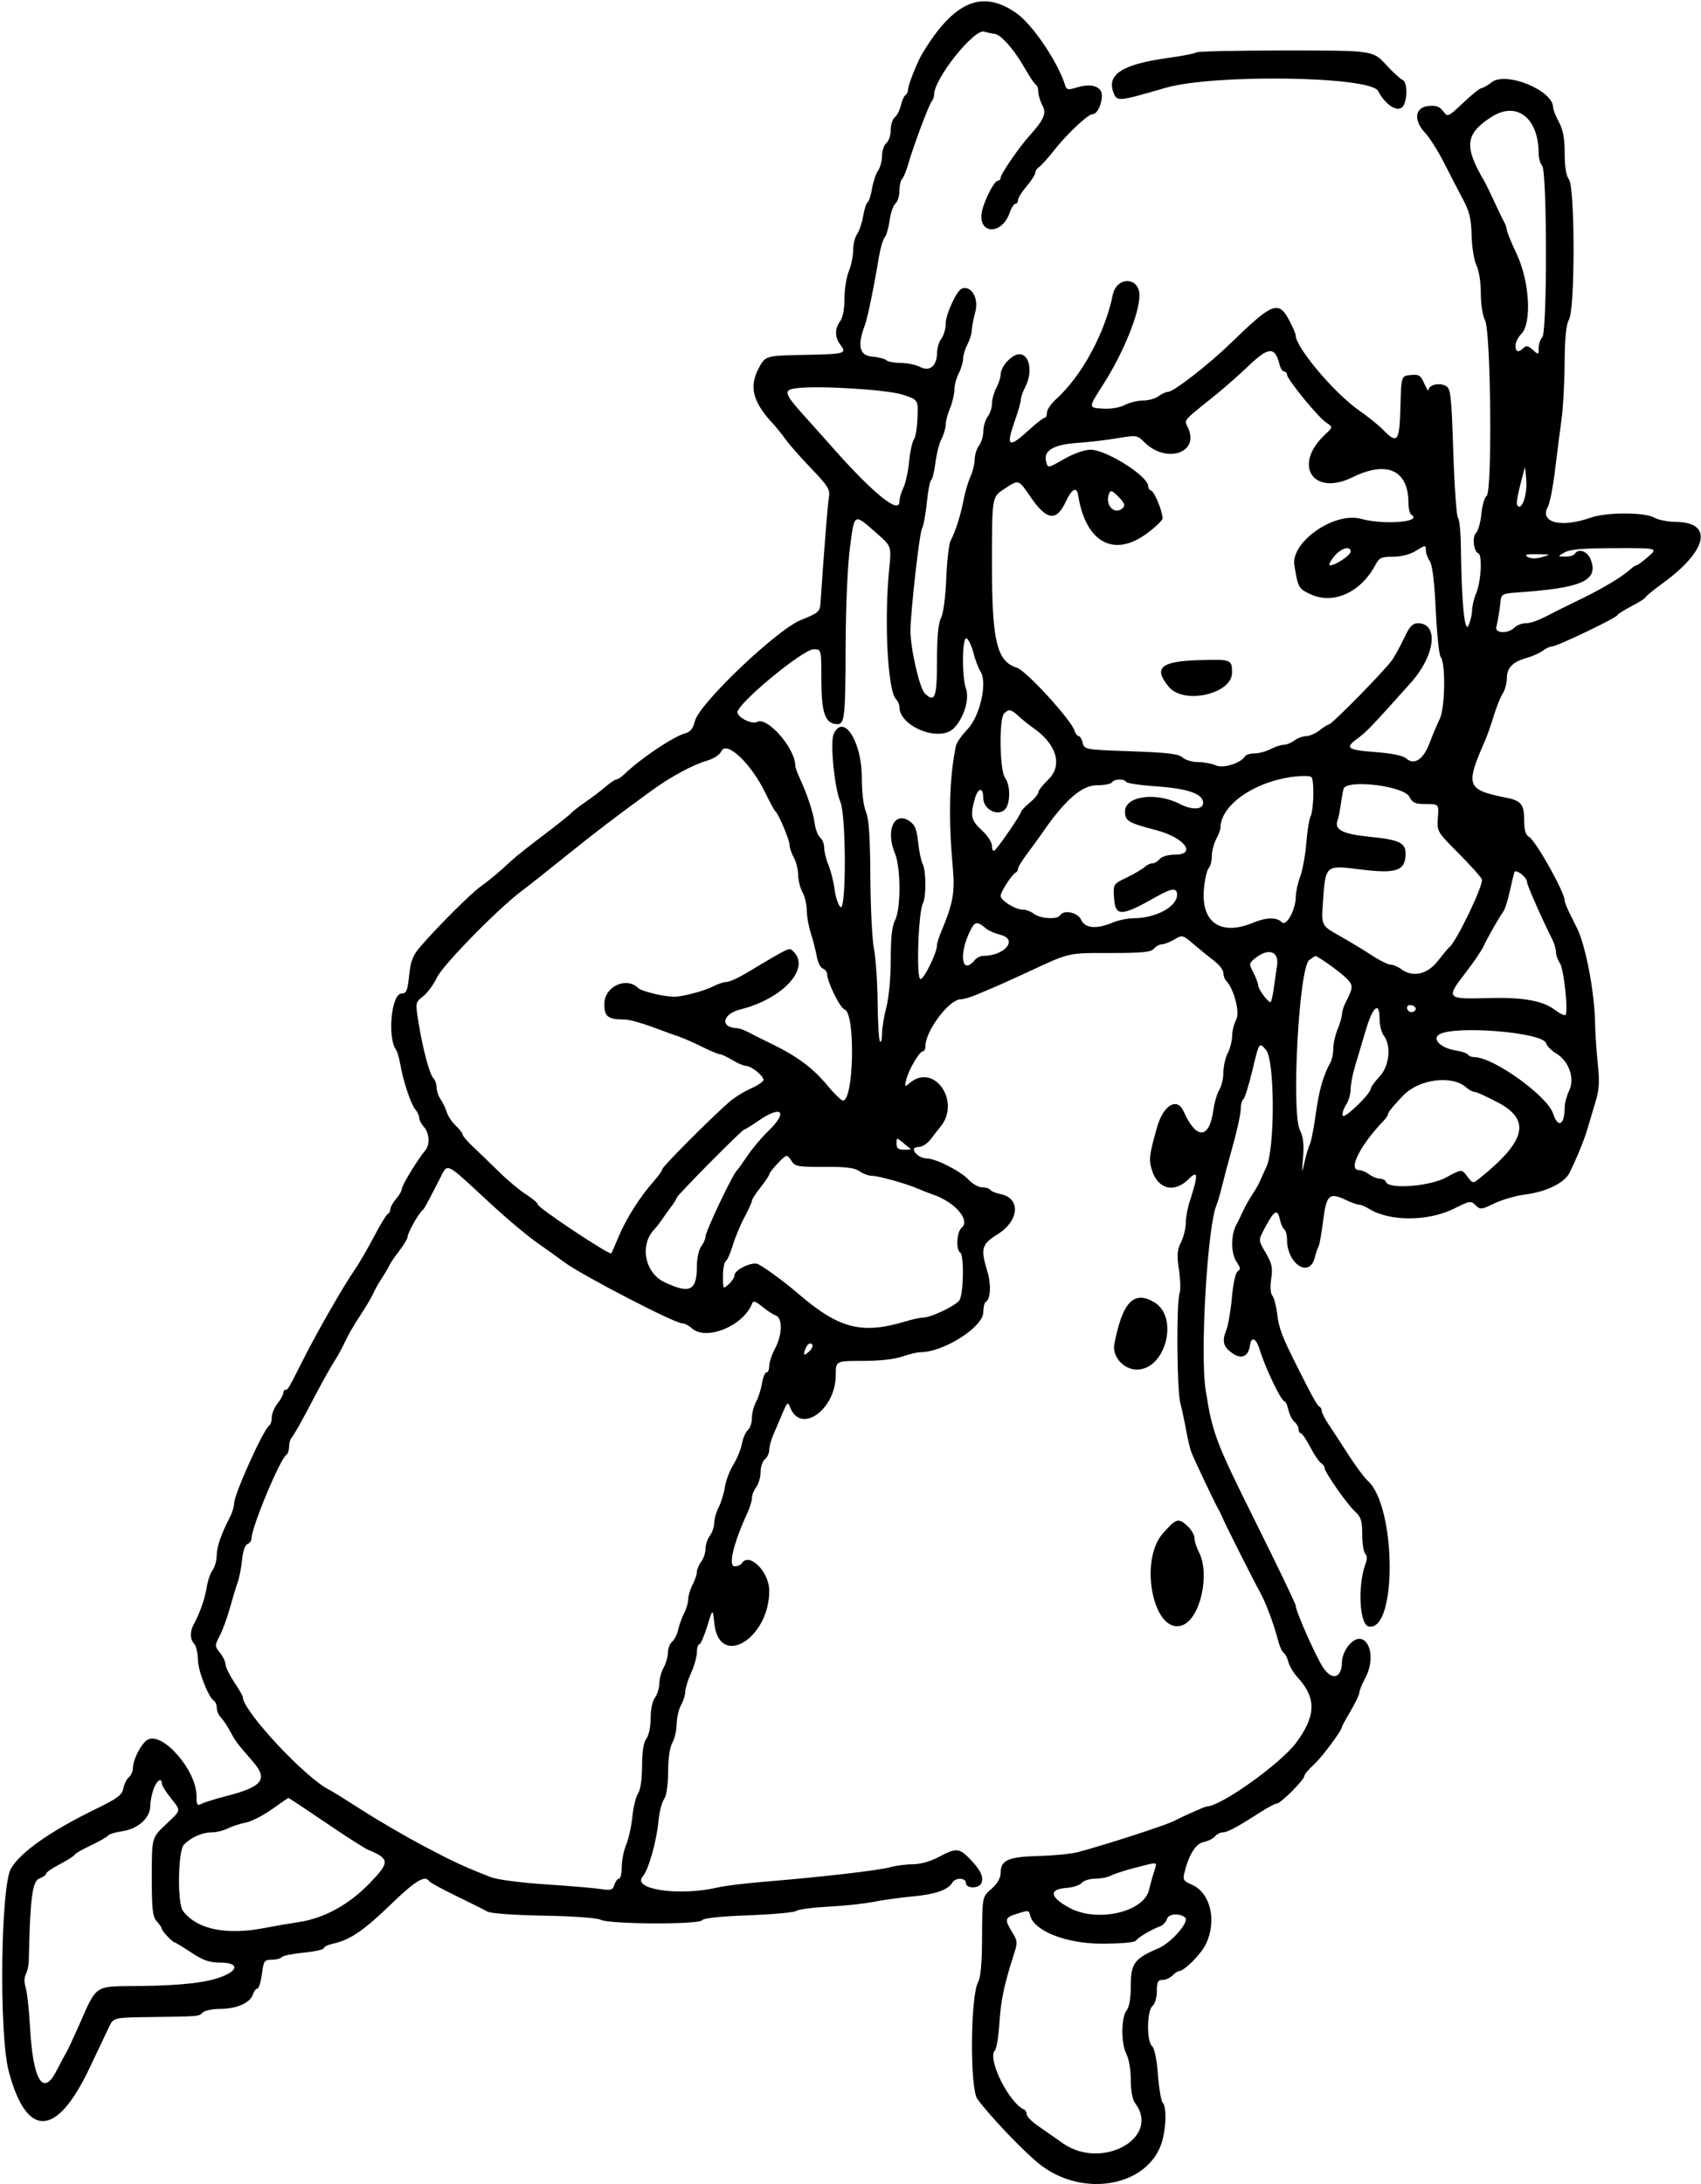 <svg
  width="588"
  height="755"
  viewBox="0 0 588 755"
  fill="none"
  xmlns="http://www.w3.org/2000/svg"
>
  <path
    fill-rule="evenodd"
    clip-rule="evenodd"
    fill="black"
    d="M351.345 4.551C357.013 8.552 365.721 21.465 368.257 29.628C368.7 31.052 369.294 31.145 372.231 30.244C377.265 28.698 380.897 29.869 380.897 33.038C380.897 36.101 379.244 39.453 377.733 39.453C376.116 39.453 368.967 46.145 364.425 51.91C362.239 54.684 359.876 57.313 359.175 57.754C358.474 58.194 357.882 59.093 357.859 59.754C357.837 60.413 356.487 62.511 354.859 64.415C353.232 66.319 351.901 68.457 351.901 69.165C351.901 69.874 351.494 70.454 350.998 70.454C350.502 70.454 349.605 71.864 349.003 73.59C346.186 81.67 337.558 80.882 339.52 72.725C340.483 68.718 343.778 62.453 344.922 62.453C345.46 62.453 345.901 61.998 345.901 61.444C345.901 60.191 352.21 50.998 355.843 46.953C360.955 41.267 361.851 39.155 360.328 36.403C359.581 35.055 358.954 32.978 358.934 31.787C358.915 30.596 358.536 29.471 358.091 29.287C357.646 29.104 355.815 26.369 354.022 23.212C350.504 17.012 345.89 11.844 343.742 11.693C343.005 11.64 341.424 11.298 340.228 10.93C336.734 9.854 322.904 27.216 322.904 32.679C322.904 33.435 322.544 34.481 322.104 35.004C321.049 36.257 315.761 50.435 313.731 57.453C313.175 59.379 312.312 61.38 311.813 61.903C311.314 62.425 310.906 64.283 310.906 66.031C310.906 67.778 310.291 69.718 309.54 70.341C308.789 70.965 307.889 73.562 307.539 76.113C307.189 78.664 306.418 81.336 305.826 82.05C305.233 82.764 304.347 85.736 303.858 88.651C301.989 99.787 299.874 110.049 298.953 112.453C296.292 119.403 297.092 122.928 301.407 123.27C303.607 123.444 305.833 124.007 306.356 124.52C306.878 125.033 309.128 125.457 311.356 125.46C313.582 125.464 316.611 126.095 318.086 126.864C321.415 128.601 323.886 126.494 323.936 121.874C323.953 120.268 324.628 118.08 325.436 117.013C326.243 115.945 326.904 113.654 326.904 111.92C326.904 108.616 330.735 100.342 332.546 99.739C335.845 98.639 338.396 103.158 337.136 107.867C336.457 110.406 335.902 113.324 335.902 114.353C335.902 115.382 335.231 117.513 334.409 119.089C333.588 120.664 332.913 122.914 332.909 124.089C332.906 125.263 332.231 127.513 331.409 129.089C330.588 130.664 329.913 133.205 329.909 134.735C329.906 136.265 329.228 139.134 328.403 141.108C327.579 143.083 326.901 145.656 326.898 146.826C326.894 147.996 326.254 150.177 325.474 151.672C324.694 153.167 323.744 156.884 323.363 159.934C322.982 162.984 322.319 165.698 321.889 165.963C321.459 166.229 320.785 169.71 320.392 173.7C319.999 177.69 319.22 181.82 318.662 182.878C317.803 184.508 314.74 211.811 314.727 217.953C314.714 224.174 317.828 237.82 319.683 239.676C323.162 243.155 323.904 241.164 323.904 228.345C323.904 220.138 324.338 215.502 325.281 213.653C326.094 212.058 326.84 206.453 327.104 199.953C327.35 193.903 328.019 188.053 328.592 186.953C330.331 183.618 332.049 178.226 333.053 172.953C333.577 170.203 334.658 166.536 335.453 164.803C336.25 163.07 336.916 160.37 336.934 158.803C336.951 157.236 337.626 155.08 338.434 154.013C339.241 152.945 339.916 150.695 339.934 149.013C339.951 147.33 340.626 145.08 341.434 144.013C342.241 142.945 342.905 140.92 342.908 139.513C342.912 138.105 343.587 135.664 344.408 134.089C345.229 132.513 345.901 130.437 345.901 129.474C345.901 126.699 349.805 122.453 352.357 122.453C355.969 122.453 357.083 128.662 354.394 133.818C353.572 135.394 352.901 137.316 352.901 138.092C352.901 138.868 352.001 142.064 350.901 145.193C347.543 154.747 348.508 155.246 356.385 148.03C358.533 146.063 360.652 144.453 361.094 144.453C361.537 144.453 361.899 143.637 361.899 142.638C361.899 141.639 363.365 139.502 365.157 137.888C373.893 130.02 381.982 115.115 384.66 101.953C385.974 95.496 393.833 95.611 393.88 102.088C393.924 108.22 388.251 122.175 381.332 132.953C376.197 140.953 376.197 140.954 380.998 141.255C383.93 141.438 386.968 140.951 388.798 140.005C390.447 139.152 393.307 138.453 395.154 138.453C397.001 138.453 399.386 137.792 400.453 136.985C401.52 136.177 402.976 135.502 403.688 135.485C405.768 135.434 417.765 126.093 425.891 118.199C439.873 104.614 441.992 103.809 445.643 110.703C446.882 113.041 447.892 115.38 447.891 115.901C447.879 120.082 461.33 136.01 469.886 141.946C472.91 144.044 476.626 147.043 478.144 148.608C483.06 153.681 483.783 152.721 484.1 140.703C484.384 129.953 484.384 129.954 487.654 129.639C490.527 129.362 491.1 129.728 492.365 132.639C493.157 134.462 493.822 135.421 493.844 134.77C493.901 133.039 497.505 132.181 499.726 133.37C501.494 134.316 501.705 136.145 502.381 156.44C502.785 168.562 503.514 178.726 503.999 179.026C504.485 179.327 504.935 183.933 504.999 189.263C505.233 208.521 506.306 219.32 507.672 216.139C508.337 214.591 508.881 212.214 508.881 210.857C508.881 209.5 509.556 206.773 510.38 204.799C511.988 200.949 512.43 191.837 511.035 191.286C509.405 190.644 508.835 185.642 510.232 184.245C510.975 183.501 511.814 180.497 512.095 177.567C512.377 174.638 513.188 171.881 513.896 171.444C515.878 170.218 515.377 114.633 513.348 110.744C512.506 109.129 511.89 105.176 511.886 101.358C511.883 97.54 511.256 93.507 510.396 91.784C509.569 90.126 508.824 85.562 508.715 81.477C508.558 75.654 507.957 73.099 505.791 69.05C504.291 66.247 501.356 60.578 499.27 56.453C497.183 52.328 494.207 47.603 492.656 45.953C488.511 41.547 489.07 37.079 493.82 36.627C496.404 36.381 497.656 36.828 498.864 38.43C500.465 40.552 500.493 40.539 505.824 35.507C508.769 32.727 511.603 30.453 512.122 30.453C512.641 30.453 514.209 29.553 515.607 28.453C520.542 24.57 536.878 31.224 536.878 37.117C536.878 37.856 537.777 40.139 538.877 42.193C540.337 44.916 540.877 47.834 540.877 52.997C540.877 57.669 541.375 60.731 542.344 62.013C544.464 64.815 544.491 106.753 542.377 110.453C541.363 112.227 540.923 116.585 540.861 125.453C540.813 132.328 540.333 141.103 539.793 144.953C539.253 148.803 538.244 156.678 537.552 162.453C536.859 168.228 535.75 173.937 535.085 175.138C532.046 180.637 539.591 182.582 549.876 178.953C555.335 177.027 568.504 177.027 571.873 178.953C573.248 179.739 576.587 180.399 579.293 180.419C592.329 180.512 590.332 190.277 574.992 201.449C571.627 203.9 568.873 206.151 568.873 206.451C568.873 206.75 566.737 208.11 564.124 209.474C561.511 210.837 559.226 212.29 559.043 212.701C558.597 213.703 538.211 223.453 536.562 223.453C535.846 223.453 534.387 224.121 533.319 224.937C532.252 225.753 529.711 226.891 527.673 227.464C522.866 228.817 520.88 230.891 520.88 234.56C520.88 236.19 520.24 238.52 519.459 239.738C518.677 240.956 517.284 244.428 516.363 247.453C515.443 250.478 514.099 254.303 513.378 255.953C506.446 271.798 506.902 273.007 520.863 275.8C525.833 276.794 526.879 278.138 526.879 283.526C526.879 286.962 527.352 288.619 528.52 289.273C530.876 290.592 540.877 308.425 540.877 311.308C540.877 311.849 541.628 313.79 542.546 315.622C543.463 317.454 544.638 319.812 545.153 320.862C548.137 326.931 551.205 342.994 551.378 353.453C551.437 357.028 551.863 363.466 552.324 367.76C553.002 374.079 552.83 376.652 551.426 381.26C550.473 384.391 549.24 388.528 548.688 390.453C547.709 393.864 545.025 400.409 542.538 405.453C540.849 408.877 534.438 412.028 527.36 412.912C524.117 413.317 519.28 414.703 516.611 415.991C512.047 418.193 511.659 418.23 510.07 416.632C508.481 415.034 508.048 415.102 502.775 417.752C493.75 422.287 480.331 422.326 473.171 417.84C471.953 417.077 470.446 416.453 469.822 416.453C469.199 416.453 467.185 415.741 465.348 414.869C459.493 412.09 458.513 412.964 457.387 421.961C456.837 426.357 456.112 430.403 455.776 430.953C455.44 431.503 454.881 433.141 454.535 434.593C452.755 442.054 444.889 437.042 444.889 428.447C444.889 426.865 444.474 425.315 443.966 425.002C443.458 424.688 442.737 423.035 442.362 421.331C441.564 417.692 440.39 418.467 437.032 424.853C434.981 428.753 434.981 428.754 437.545 433.129C439.7 436.807 440.001 438.226 439.429 442.041C439.014 444.809 439.166 447.081 439.818 447.867C440.405 448.576 441.15 451.36 441.473 454.055C442.09 459.213 443.099 461.886 448.416 472.453C453.822 483.199 455.35 485.937 456.137 486.286C456.55 486.47 456.887 487.121 456.887 487.734C456.887 488.346 457.958 490.446 459.268 492.4C460.577 494.355 463.674 499.103 466.149 502.953C468.623 506.803 471.621 510.83 472.812 511.901C482.712 520.802 482.987 564.162 473.131 562.263C469.919 561.644 469.245 548.034 472.054 540.54C472.633 538.998 472.585 537.753 471.922 537.09C471.353 536.52 470.886 533.522 470.886 530.428C470.886 525.648 470.493 524.438 468.274 522.378C465.454 519.761 457.887 508.872 457.887 507.432C457.887 506.948 457.325 506.194 456.637 505.754C455.95 505.314 454.272 502.816 452.909 500.203C451.545 497.59 450.083 495.453 449.659 495.453C449.235 495.453 448.888 494.834 448.888 494.076C448.888 493.319 448.243 492.162 447.453 491.506C446.664 490.851 445.728 488.996 445.374 487.384C445.02 485.772 444.419 484.453 444.039 484.453C442.913 484.453 437.435 473.029 435.406 466.453C434.19 462.51 432.546 461.856 432.08 465.13C431.555 468.818 429.3 469.952 426.342 468.014C422.937 465.782 422.308 463.79 423.828 460.057C424.523 458.35 425.427 453.199 425.837 448.609C426.283 443.604 427.097 439.944 427.869 439.467C428.893 438.834 428.822 438.193 427.524 436.339C425.527 433.488 425.406 427.192 427.278 423.608C428.041 422.148 429.171 419.828 429.789 418.453C430.407 417.078 431.802 414.603 432.89 412.953C433.978 411.303 435.146 409.278 435.486 408.453C435.826 407.628 436.843 405.378 437.747 403.453C440.769 397.012 440.688 366.495 437.639 362.949C435.263 360.186 435.263 360.186 432.972 369.825C431.712 375.127 430.28 379.713 429.787 380.017C429.294 380.322 428.891 381.863 428.891 383.441C428.891 385.019 427.714 390.504 426.276 395.631C424.838 400.758 423.117 407.203 422.45 409.953C421.783 412.703 420.937 415.628 420.57 416.453C417.405 423.57 414.779 467.827 416.768 480.52C419.115 495.49 420.19 498.337 433.944 525.973C441.613 541.384 447.888 554.449 447.888 555.01C447.888 556.916 454.513 571.937 457.276 576.295C460.382 581.196 463.886 580.208 463.886 574.433C463.886 572.942 464.82 570.538 465.96 569.089C471.619 561.893 476.645 571.311 471.885 580.193C470.786 582.245 469.886 584.473 469.886 585.144C469.886 585.816 468.536 588.655 466.886 591.453C465.237 594.251 463.886 596.724 463.886 596.947C463.886 598.175 457.038 607.39 454.203 609.978C452.38 611.642 450.888 613.426 450.888 613.942C450.888 615.247 442.709 623.453 441.408 623.453C440.822 623.453 438.075 624.916 435.302 626.703C427.651 631.635 424.232 633.453 422.61 633.453C421.8 633.453 420.622 634.074 419.992 634.832C419.362 635.591 417.608 636.461 416.093 636.764C413.337 637.315 410.932 641.182 409.384 647.553C408.845 649.77 409.199 650.338 411.786 651.41C418.392 654.146 420.784 663.914 416.842 672.057C415.069 675.721 409.303 681.453 407.389 681.453C407.038 681.453 406.076 682.128 405.251 682.953C404.426 683.778 402.883 684.453 401.823 684.453C400.249 684.453 399.894 685.168 399.894 688.331C399.894 690.557 399.256 692.738 398.395 693.453C396.429 695.084 396.316 705.728 398.247 707.331C399.082 708.023 399.856 711.794 400.269 717.176C400.638 721.974 401.38 726.34 401.917 726.877C403.449 728.409 403.062 736.977 401.248 741.683C395.579 756.39 373.272 759.617 358.948 747.8C353.062 742.945 342.312 731.633 337.858 725.608C335.22 722.039 335.435 689.895 338.128 685.182C338.953 683.738 339.425 678.726 339.468 670.953C339.554 655.266 339.438 655.883 342.902 652.796C344.873 651.039 345.901 649.171 345.901 647.345C345.901 643.053 348.611 641.871 359.097 641.593C364.213 641.458 370.198 640.883 372.398 640.314C381.113 638.061 402.611 631.116 405.663 629.568C409.653 627.546 416.658 624.453 417.249 624.453C421.997 624.453 442.701 609.665 448.05 602.453C454.971 593.123 455.091 586.899 448.489 579.779C447.132 578.314 445.731 575.96 445.376 574.546C445.021 573.131 444.284 571.697 443.737 571.359C443.191 571.022 442.352 569.217 441.873 567.349C440.388 561.562 437.616 554.112 435.585 550.453C433.218 546.189 423.328 526.537 422.501 524.453C422.173 523.628 421.508 522.278 421.024 521.453C419.886 519.515 412.81 504.561 411.797 501.953C411.37 500.853 410.575 497.478 410.031 494.453C409.487 491.428 408.569 487.153 407.991 484.953C406.818 480.484 406.629 449.983 407.757 447.118C408.154 446.108 408.059 442.459 407.543 439.009C406.772 433.852 406.898 432.152 408.249 429.442C409.153 427.63 409.893 424.657 409.893 422.835C409.893 421.014 410.517 417.595 411.281 415.238C414.266 406.019 414.186 404.314 410.919 407.58C405.805 412.696 399.985 411.066 398.027 403.97C397.113 400.66 397.305 399.23 399.935 389.784C402.09 382.048 406.905 379.135 409.161 384.203C413.54 394.046 418 393.885 419.42 383.833C419.799 381.149 420.735 377.956 421.5 376.738C422.266 375.52 422.895 372.82 422.898 370.738C422.902 368.656 423.576 365.664 424.397 364.089C425.219 362.513 425.907 359.813 425.926 358.089C425.946 356.364 426.576 353.844 427.327 352.488C428.693 350.02 426.556 341.804 423.819 339.004C423.31 338.481 422.892 337.277 422.892 336.329C422.892 335.381 421.518 333.558 419.839 332.279C418.16 331 414.981 328.411 412.774 326.527C408.822 323.152 408.717 323.126 405.923 324.777C404.362 325.699 402.422 326.453 401.612 326.453C400.803 326.453 399.58 327.128 398.895 327.953C397.897 329.155 394.882 329.453 383.72 329.453C368.708 329.453 370.225 329.086 353.9 336.675C350.326 338.336 346.051 340.266 344.401 340.964C342.752 341.661 339.699 342.956 337.618 343.842C335.538 344.728 333.051 345.453 332.092 345.453C328.126 345.453 319.904 356.367 319.904 361.631C319.904 362.633 319.499 363.453 319.004 363.453C317.821 363.453 314.101 369.8 313.263 373.246C312.638 375.818 312.7 375.875 314.505 374.356C322.955 367.247 332.353 380.93 324.998 389.633C324.384 390.359 322.954 392.191 321.821 393.703C320.687 395.215 318.893 396.453 317.832 396.453C316.772 396.453 315.905 396.814 315.905 397.254C315.905 398.735 318.289 400.454 320.354 400.464C323.478 400.479 332.103 404.863 334.827 407.821C336.161 409.268 338.271 410.453 339.517 410.453C340.764 410.453 342.026 410.846 342.322 411.325C342.618 411.804 344.224 412.468 345.891 412.801C352.934 414.21 352.358 422.008 344.867 426.665C339.307 430.122 338.902 431.586 341.309 439.518C342.693 444.078 342.447 448.998 340.783 450.027C340.298 450.326 339.902 451.939 339.902 453.611C339.902 458.73 326.195 467.453 318.152 467.453C317.055 467.453 314.243 468.128 311.905 468.953C309.286 469.877 304.057 470.453 298.281 470.453C288.908 470.453 288.908 470.454 288.908 475.297C288.908 487.436 276.642 496.014 273.074 486.369C272.386 484.509 272.089 484.765 270.469 488.61C269.463 490.999 268.025 494.371 267.275 496.104C266.525 497.837 265.911 500.146 265.911 501.233C265.911 502.32 265.236 503.768 264.411 504.453C263.587 505.138 262.912 507.132 262.912 508.884C262.912 510.637 262.251 512.945 261.444 514.013C260.636 515.08 259.961 516.786 259.944 517.803C259.926 518.82 259.257 521.07 258.457 522.803C253.539 533.453 251.609 541.453 253.959 541.453C254.968 541.453 256.073 541.003 256.412 540.453C258.926 536.385 265.911 543.333 265.911 549.903C265.911 566.603 248.552 576.913 246.924 561.179C246.384 555.954 246.384 555.953 244.46 562.203C243.401 565.641 242.171 568.453 241.725 568.453C241.279 568.453 240.904 569.691 240.892 571.203C240.88 572.715 239.981 575.915 238.893 578.312C237.805 580.71 236.899 583.635 236.88 584.812C236.86 585.99 236.201 588.078 235.415 589.453C234.629 590.828 233.954 593.753 233.915 595.953C233.876 598.153 233.201 601.078 232.415 602.453C231.537 603.991 230.973 607.85 230.951 612.481C230.929 617.247 230.405 620.738 229.522 621.998C228.755 623.093 227.902 626.456 227.626 629.472C226.987 636.465 224.16 646.45 222.195 648.666C218.197 653.17 234.947 655.61 248.22 652.457C250.526 651.909 257.812 651.021 264.411 650.481C283.698 648.903 303.751 646.591 307.724 645.487C309.749 644.924 313.294 644.463 315.602 644.46C318.149 644.456 321.646 643.47 324.5 641.953C330.566 638.727 331.564 638.796 335.351 642.703C338.957 646.422 340.088 648.806 339.264 650.953C338.502 652.937 333.903 652.937 333.903 650.953C333.903 649.084 330.287 648.972 329.203 650.807C327.703 653.347 323.411 654.835 315.405 655.587C311.006 656 304.931 656.846 301.907 657.467C298.882 658.089 291.908 658.833 286.409 659.121C280.91 659.409 275.891 660.069 275.258 660.59C274.624 661.11 267.2 661.793 258.76 662.106C248.949 662.47 243.154 663.086 242.694 663.815C241.721 665.354 210.774 665.219 207.664 663.662C206.343 663.001 198.219 662.41 187.921 662.226C177.372 662.038 169.629 661.465 168.423 660.786C167.324 660.165 162.467 657.737 157.631 655.389C152.794 653.041 148.606 650.744 148.323 650.286C146.963 648.086 143.522 650.184 135.068 658.37C125.761 667.382 120.992 670.622 115.14 671.908C113.375 672.296 111.931 673 111.931 673.473C111.931 673.946 108.771 674.644 104.909 675.025C101.048 675.405 97.646 676.108 97.351 676.585C97.056 677.063 95.549 677.453 94.003 677.453C91.383 677.453 91.145 677.796 90.527 682.453C90.163 685.203 89.46 687.453 88.966 687.453C88.472 687.453 87.781 688.358 87.43 689.464C86.512 692.356 81.786 694.453 76.185 694.453C73.517 694.453 70.771 695.016 70.08 695.703C68.681 697.095 69.259 697.046 51.845 697.283C39.255 697.454 39.255 697.453 37.693 700.703C36.834 702.49 33.79 708.903 30.929 714.953C19.559 738.993 9.186 739.366 3.002 715.956C-0.359 703.229 0.216 652.125 3.791 645.953C7.093 640.25 17.478 632.968 33.261 625.284C40.608 621.707 42.174 620.531 42.631 618.244C42.933 616.734 43.801 614.983 44.56 614.353C45.318 613.723 45.939 612.32 45.939 611.233C45.939 608.297 48.934 602.525 51.046 601.395C56.287 598.59 67.936 612.032 67.936 620.887C67.936 623.982 68.175 624.346 69.686 623.557C70.649 623.055 74.36 621.892 77.935 620.974C90.819 617.668 92.8 615.154 87.409 608.953C81.677 602.359 81.518 602.148 79.605 598.578C78.591 596.686 77.126 594.502 76.348 593.724C75.571 592.947 74.935 591.47 74.935 590.442C74.935 589.413 74.524 588.317 74.022 588.006C72.045 586.785 68.491 577.723 68.407 573.695C68.359 571.352 67.783 568.9 67.128 568.245C65.692 566.809 65.591 564.056 66.888 561.69C69.054 557.737 70.829 552.705 71.435 548.796C71.79 546.509 72.709 543.809 73.476 542.796C74.243 541.783 74.886 539.506 74.903 537.737C74.933 534.698 76.458 530.299 79.561 524.299C80.316 522.839 80.934 520.759 80.934 519.676C80.934 516.612 91.069 494.105 92.981 492.924C93.504 492.6 93.933 491.297 93.933 490.029C93.933 488.76 94.833 486.58 95.933 485.181C97.032 483.783 97.932 482.147 97.932 481.546C97.932 480.946 98.275 480.453 98.695 480.453C99.522 480.453 99.645 480.241 105.154 469.328C109.769 460.189 118.926 444.25 122.531 439.083C124.016 436.954 127.032 431.779 129.231 427.583C131.431 423.386 133.613 419.803 134.08 419.62C134.546 419.436 134.928 418.719 134.928 418.024C134.928 417.329 135.828 415.721 136.927 414.453C138.027 413.185 138.927 411.587 138.927 410.901C138.927 409.751 144.45 400.715 147.052 397.611C148.68 395.668 148.431 391.668 146.551 389.591C145.657 388.604 144.926 387.191 144.926 386.453C144.926 385.715 144.318 384.401 143.576 383.533C142.043 381.741 139.427 373.907 138.374 367.953C137.985 365.753 137.335 363.503 136.931 362.953C133.814 358.713 135.294 343.453 138.823 343.453C140.472 343.453 140.87 342.498 141.441 337.172C142 331.946 142.697 330.224 145.584 326.922C151.932 319.668 162.654 308.986 166.061 306.524C169.543 304.008 172.358 301.646 176.71 297.587C178.105 296.285 183.111 292.302 187.833 288.734C192.557 285.167 196.87 281.731 197.42 281.1C197.97 280.469 200.22 278.725 202.419 277.223C204.619 275.72 207.726 273.358 209.324 271.973C210.922 270.587 212.609 269.453 213.074 269.453C213.538 269.453 214.738 268.666 215.74 267.703C221.482 262.185 232.758 254.61 236.893 253.492C238.68 253.009 239.604 251.838 240.204 249.297C241.622 243.301 268.481 217.698 276.91 214.307C282.991 211.861 283.424 211.476 283.637 208.324C284.912 189.437 286.108 174.407 286.535 171.908C286.993 169.218 286.277 168.052 280.386 161.908C276.718 158.084 272.768 153.603 271.609 151.953C270.451 150.303 268.371 147.729 266.987 146.233C260.208 138.898 258.897 133.687 262.241 127.36C264.57 122.953 264.57 122.953 278.239 122.675C292.379 122.387 292.827 122.253 290.376 119.013C288.525 116.564 288.549 113.513 290.44 111.013C291.342 109.821 291.908 106.818 291.908 103.231C291.908 100.018 292.583 95.773 293.408 93.799C294.233 91.824 294.908 88.565 294.908 86.554C294.908 84.544 295.526 82.01 296.282 80.926C297.038 79.841 297.977 77.043 298.369 74.708C298.76 72.374 299.453 70.234 299.907 69.954C300.361 69.672 301.054 67.533 301.445 65.199C301.837 62.864 302.776 60.066 303.532 58.981C304.288 57.897 304.906 55.588 304.906 53.853C304.906 52.118 305.581 50.139 306.406 49.453C307.231 48.769 307.906 46.743 307.906 44.953C307.906 43.163 308.552 41.163 309.342 40.507C310.131 39.852 311.066 38.001 311.419 36.395C311.771 34.79 312.474 33.219 312.982 32.905C313.49 32.592 313.905 31.663 313.905 30.84C313.905 29.451 317.059 21.485 318.689 18.756C329.605 0.477 339.486 -3.821 351.345 4.551ZM479.063 22.312C481.524 24.984 484.107 27.361 484.804 27.593C486.616 28.197 486.585 35.181 484.762 37.005C482.908 38.858 478.81 36.144 476.385 31.454C473.739 26.335 419.557 25.537 402.894 30.369C386.393 35.157 386.123 35.181 384.896 31.953C382.507 25.669 388.076 22.181 403.998 19.991C408.902 19.317 413.21 18.47 413.571 18.11C413.931 17.748 427.807 17.453 444.407 17.453C474.587 17.453 474.587 17.453 479.063 22.312ZM515.706 40.349C506.514 46.178 505.98 50.548 513.003 62.453C513.489 63.279 515.027 66.428 516.421 69.454C517.815 72.478 519.388 75.735 519.918 76.69C520.447 77.645 520.88 78.903 520.88 79.486C520.88 80.069 522.454 83.911 524.379 88.022C528.76 97.382 529.548 111.783 525.879 115.453C524.779 116.553 523.879 118.353 523.879 119.453C523.879 121.71 524.915 122.017 526.654 120.277C527.556 119.375 528.303 119.528 529.854 120.932C531.834 122.723 531.878 122.709 531.878 120.308C531.878 118.958 532.441 117.29 533.128 116.603C534.877 114.854 534.823 58.998 533.071 57.246C532.415 56.59 531.875 54.681 531.872 53.004C531.85 40.786 524.315 34.889 515.706 40.349ZM431.973 126.134C428.613 129.335 423.509 133.853 420.628 136.176C408.369 146.064 409.328 144.918 410.732 148.001C414.657 156.615 403.071 160.358 395.602 152.888C393.114 150.401 392.921 150.371 386.229 151.496C382.472 152.128 376.183 152.861 372.256 153.124C364.281 153.659 360.654 155.8 361.599 159.414C362.267 161.969 361.929 162.018 368.245 158.453C371.208 156.78 375.037 155.453 376.897 155.453C382.403 155.453 396.895 164.587 396.895 168.057C396.895 168.733 397.392 169.452 398 169.655C399.087 170.017 401.85 176.794 401.879 179.172C401.887 179.843 399.438 182.205 396.438 184.422C384.973 192.892 375.253 187.462 372.682 171.151C372.201 168.097 370.489 168.972 368.484 173.295C365.197 180.386 361.896 179.999 356.299 171.871C351.959 165.57 352.284 165.665 346.991 169.131C342.902 171.808 342.902 171.809 342.902 195.005C342.902 221.77 344.557 228.623 351.561 230.846C354.737 231.855 370.239 248.804 371.437 252.577C371.765 253.609 372.404 254.453 372.857 254.453C373.31 254.453 373.947 255.512 374.271 256.804C374.852 259.119 375.103 259.162 390.947 259.712C403.687 260.154 407.4 260.601 408.792 261.861C409.759 262.737 412.181 263.453 414.175 263.453C416.167 263.453 418.922 263.965 420.295 264.591C422.831 265.746 428.914 263.842 430.408 261.426C430.738 260.891 432.22 260.45 433.699 260.447C435.179 260.443 437.679 259.768 439.254 258.947C440.829 258.125 442.88 257.453 443.812 257.453C444.744 257.453 446.38 256.792 447.448 255.985C448.515 255.177 450.341 254.502 451.504 254.485C452.666 254.467 454.761 253.553 456.16 252.453C457.558 251.353 458.991 250.453 459.344 250.453C460.407 250.453 479.285 231.178 481.38 227.953C482.452 226.303 484.334 222.816 485.561 220.203C487.29 216.52 488.319 215.453 490.137 215.453C497.433 215.453 496.135 226.571 487.742 235.963C474.714 250.544 472.264 253.125 469.722 254.953C464.697 258.566 465.395 259.204 475.205 259.96C481.237 260.425 484.985 261.198 486.138 262.218C488.89 264.655 492.066 262.526 494.195 256.815C495.192 254.141 496.759 250.426 497.68 248.557C499.545 244.775 499.782 229.243 498.008 227.106C497.467 226.454 496.705 219.178 496.313 210.937C495.84 200.989 495.144 195.291 494.242 193.981C493.494 192.897 492.883 191.172 492.883 190.15C492.883 188.382 492.718 188.392 489.515 190.371C487.38 191.691 484.463 192.453 481.543 192.453C477.533 192.453 476.75 192.809 475.496 195.203C470.529 204.685 461.033 209.064 453.173 205.496C448.9 203.555 448.674 203.159 447.436 195.391C446.155 187.353 461.312 176.811 470.487 179.359C478.366 181.547 491.925 180.451 487.883 177.953C487.333 177.613 486.883 175.817 486.883 173.96C486.883 162.532 479.498 159.096 467.564 164.976C453.909 171.704 446.781 160.789 457.975 150.295C460.812 147.635 460.812 147.635 458.401 146.055C455.629 144.238 444.889 131.085 444.889 129.506C444.889 128.927 444.448 128.453 443.908 128.453C443.369 128.453 442.653 127.361 442.318 126.027C440.759 119.812 438.586 119.835 431.973 126.134ZM275.66 134.153C270.597 134.721 270.884 135.842 278.16 143.919C281.597 147.734 285.215 151.777 286.2 152.904C301.201 170.067 310.906 178.119 310.906 173.403C310.906 172.276 311.518 170.139 312.266 168.653C313.013 167.168 313.913 163.075 314.265 159.556C314.617 156.038 315.355 152.616 315.905 151.954C316.454 151.291 317.017 147.926 317.154 144.476C317.405 138.203 317.405 138.203 312.153 136.468C306.874 134.724 283.681 133.253 275.66 134.153ZM527.064 161.654C524.544 171.207 524.019 173.871 524.504 174.656C525.9 176.914 527.971 171.291 527.615 166.21C527.413 163.319 527.166 161.269 527.064 161.654ZM383.353 170.708C381.819 174.706 385.445 178.305 388.216 175.534C389.026 174.724 388.605 173.708 386.65 171.753C384.37 169.474 383.886 169.319 383.353 170.708ZM293.818 189.255C292.98 195.617 292.371 209.525 292.317 223.568C292.217 249.338 292.025 250.753 288.688 250.274C285.116 249.761 283.94 245.918 283.924 234.703C283.909 224.453 283.909 224.453 281.271 224.453C277.53 224.453 254.811 243.262 254.944 246.249C255.027 248.094 259.953 250.501 261.716 249.558C265.274 247.653 274.91 258.714 274.91 264.703C274.91 265.225 275.565 267.07 276.365 268.803C279.037 274.587 281.135 280.915 281.626 284.665C281.893 286.706 282.741 288.899 283.51 289.537C284.28 290.176 284.909 291.783 284.909 293.109C284.909 294.434 285.572 297.105 286.382 299.044C287.193 300.984 288.149 304.786 288.508 307.495C288.867 310.203 289.779 312.931 290.535 313.558C292.559 315.238 292.529 281.971 290.502 277.237C288.452 272.451 286.889 256.591 288.186 253.745C291.525 246.414 297.907 256.27 297.907 268.759C297.907 273.802 298.48 278.581 299.329 280.612C300.374 283.114 300.78 289.074 300.861 303.109C300.921 313.61 301.485 324.846 302.113 328.078C302.741 331.31 303.312 339.677 303.381 346.671C303.451 353.665 303.821 359.703 304.206 360.087C304.591 360.472 304.906 359.231 304.906 357.33C304.906 355.429 305.581 351.282 306.406 348.114C307.284 344.742 307.909 337.92 307.912 331.654C307.917 324.117 308.36 320.106 309.412 318.089C311.454 314.173 311.417 299.92 309.351 294.977C306.1 287.194 309.067 280.363 314.229 283.746C316.282 285.091 316.871 286.482 317.379 291.178C317.722 294.355 318.431 297.735 318.954 298.69C320.142 300.86 320.2 310.009 319.04 312.269C317.417 315.432 316.672 338.453 318.193 338.453C319.458 338.453 323.904 329.316 323.904 326.718C323.904 326.059 324.526 324.043 325.286 322.237C329.475 312.281 330.148 308.539 329.348 299.663C327.802 282.543 328.15 269.056 330.429 257.883C330.661 256.745 332.434 254.184 334.37 252.191C338.74 247.69 341.395 236.072 338.947 232.158C338.19 230.946 337.06 227.958 336.438 225.52C335.815 223.082 334.766 220.907 334.105 220.687C332.573 220.176 332.437 233.817 333.93 238.101C335.214 241.783 333.01 248.699 329.523 251.931C324.495 256.591 310.918 251.1 310.908 244.403C310.907 243.55 310.374 242.321 309.725 241.672C306.865 238.812 305.588 214.644 307.36 196.902C308.165 188.851 308.165 188.852 303.286 184.555C295.042 177.295 295.419 177.107 293.818 189.255ZM461.061 192.508C459.782 194.128 459.183 195.453 459.73 195.453C461.605 195.453 466.873 191.953 466.88 190.703C466.891 188.436 463.428 189.51 461.061 192.508ZM540.877 190.953C538.377 192.382 538.377 192.383 541.068 192.419C542.548 192.438 544.037 192.003 544.377 191.453C545.605 189.465 548.643 190.476 549.795 193.257C552.647 200.146 547.634 202.889 529.379 204.428C517.513 205.428 519.239 204.516 518.437 210.203C518.068 212.816 517.536 215.74 517.256 216.703C516.596 218.964 521.322 219.153 523.522 216.953C524.347 216.128 526.078 215.453 527.369 215.453C529.418 215.453 531.926 214.468 537.877 211.325C538.702 210.889 542.752 208.893 546.876 206.89C554.253 203.307 561.097 199.161 563.695 196.703C564.422 196.016 565.322 195.446 565.694 195.437C566.068 195.428 567.897 194.078 569.759 192.437C573.144 189.453 573.144 189.453 558.261 189.488C547.244 189.515 542.727 189.895 540.877 190.953ZM528.103 192.519C529.22 193.17 530.98 193.191 533.102 192.578C536.259 191.668 536.195 191.632 531.378 191.575C527.571 191.529 526.79 191.753 528.103 192.519ZM425.891 232.547C425.891 239.918 409.208 243.664 404.041 237.453C398.602 230.915 401.169 228.621 414.393 228.205C425.596 227.852 425.891 227.964 425.891 232.547ZM347.101 246.653C345.285 248.469 345.553 266.409 347.433 268.894C349.352 271.431 349.316 277.895 347.372 279.839C344.847 282.364 339.902 279.75 339.902 275.891C339.902 271.997 338.073 272.176 336.963 276.178C335.321 282.091 335.656 283.586 339.402 287.017C341.346 288.797 342.902 291.19 342.902 292.398C342.902 293.594 343.275 294.341 343.731 294.059C344.783 293.408 352.886 281.633 352.942 280.672C352.966 280.276 354.316 278.85 355.942 277.501C357.569 276.152 358.9 274.551 358.9 273.946C358.9 273.341 360.475 271.319 362.399 269.453C367.476 264.532 365.22 257.121 356.92 251.453C355.712 250.628 353.615 248.941 352.261 247.703C349.44 245.126 348.765 244.989 347.101 246.653ZM249.369 259.69C248.82 260.891 246.714 262.277 244.414 262.953C239.411 264.426 231.948 268.454 225.323 273.259C213.186 282.063 206.049 287.509 195.577 295.953C189.439 300.903 182.619 306.297 180.42 307.939C172.185 314.09 153.089 333.574 151.055 337.901C149.935 340.285 147.791 343.2 146.292 344.38C143.586 346.508 143.575 346.572 144.634 353.238C146.097 362.441 148.479 371.407 149.816 372.744C150.425 373.354 150.926 374.789 150.926 375.931C150.926 377.074 151.539 378.897 152.29 379.981C153.041 381.066 154.004 383.078 154.429 384.453C154.855 385.828 156.265 387.944 157.564 389.155C158.863 390.366 159.924 391.738 159.924 392.203C159.924 392.669 161.577 394.604 163.597 396.502C165.617 398.401 169.676 402.316 172.618 405.204C175.559 408.092 179.756 411.585 181.944 412.967C184.131 414.348 185.921 415.893 185.921 416.399C185.921 417.524 210.781 434.045 211.329 433.284C211.459 433.102 212.602 430.478 213.867 427.453C216.459 421.256 221.288 413.629 225.85 408.524C227.536 406.637 228.916 404.697 228.916 404.211C228.916 403.375 244.995 387.207 251.902 381.099C253.677 379.529 257.105 377.372 259.52 376.303C261.936 375.235 263.911 373.891 263.911 373.317C263.911 371.884 259.748 368.529 257.912 368.484C257.087 368.463 254.94 367.548 253.139 366.45C251.338 365.352 249.423 364.453 248.884 364.453C248.345 364.453 245.544 363.288 242.659 361.863C239.775 360.439 236.29 358.897 234.915 358.437C233.54 357.976 229.312 356.441 225.519 355.026C221.727 353.611 217.452 352.448 216.021 352.44C210.1 352.409 208.918 351.509 208.918 347.036C208.918 341.013 216.549 337.485 220.668 341.604C221.729 342.665 229.405 344.524 232.915 344.57C235.752 344.608 243.418 342.6 246.414 341.034C248.063 340.172 250.181 339.464 251.119 339.46C252.057 339.457 254.982 338.169 257.618 336.6C273.962 326.874 272.738 327.425 274.381 329.068C280.188 334.876 270.456 345.355 255.912 348.954C249.652 350.504 248.8 355.281 254.759 355.422C255.499 355.44 257.298 356.089 258.758 356.866C260.218 357.642 263.887 359.478 266.911 360.946C275.527 365.129 281.038 369.236 285.865 375.069C288.315 378.03 290.8 380.453 291.386 380.453C295.188 380.453 295.74 350.17 291.961 348.971C290.366 348.464 285.909 339.392 285.909 336.652C285.909 335.958 285.246 335.137 284.436 334.826C283.626 334.515 282.679 332.617 282.332 330.607C281.985 328.598 281.073 325.026 280.306 322.669C279.538 320.312 278.894 316.712 278.875 314.669C278.855 312.626 278.196 309.828 277.41 308.453C276.624 307.078 275.949 304.378 275.91 302.453C275.871 300.528 275.196 297.828 274.41 296.453C273.624 295.078 272.965 293.142 272.945 292.149C272.909 290.282 269.141 281.336 268.019 280.453C267.67 280.178 266.112 277.313 264.558 274.085C259.697 263.986 251.121 255.859 249.369 259.69ZM447.389 268.471C433.634 270.141 421.892 278.305 421.892 286.199C421.892 286.764 421.22 288.513 420.398 290.089C419.577 291.664 418.902 294.326 418.898 296.004C418.895 297.681 418.404 299.542 417.808 300.138C417.211 300.735 416.477 303.937 416.176 307.256C415.118 318.934 421.996 323.65 433.236 318.953C437.671 317.1 441.419 317.033 443.047 318.777C444.617 320.458 447.865 314.616 447.932 309.993C447.956 308.321 448.648 305.153 449.467 302.953C450.288 300.753 451.229 295.578 451.558 291.453C451.888 287.328 452.534 283.221 452.994 282.325C454.162 280.047 454.391 269.524 453.294 268.614C452.796 268.2 450.138 268.137 447.389 268.471ZM384.396 270.453C384.056 271.003 381.721 271.453 379.206 271.453C373.886 271.453 368.003 276.646 359.9 288.491C359.075 289.697 356.937 292.629 355.15 295.008C353.363 297.387 351.901 299.773 351.901 300.31C351.901 300.847 351.562 301.436 351.151 301.62C349.873 302.188 345.901 308.299 345.901 309.697C345.901 311.313 350.992 314.453 353.613 314.453C354.661 314.453 356.391 315.115 357.459 315.922C359.679 317.601 365.477 317.945 366.399 316.453C367.689 314.365 372.534 315.359 373.716 317.953C375.069 320.923 378.974 321.283 384.55 318.953C386.525 318.128 389.773 317.447 391.768 317.439C399.59 317.408 406.894 313.46 406.894 309.263C406.894 306.807 405.029 306.988 399.801 309.953C387.51 316.927 385.528 316.972 385.095 310.29C384.794 305.644 384.794 305.644 389.595 303.299C392.236 302.009 394.99 300.391 395.716 299.703C396.443 299.016 397.626 298.453 398.344 298.453C399.062 298.453 400.209 297.778 400.894 296.953C401.609 296.092 403.79 295.453 406.016 295.453C413.912 295.453 409.457 289.535 399.629 286.968C389.974 284.446 388.896 283.799 388.896 280.514C388.896 275.166 399.677 273.704 407.869 277.941C412.096 280.128 415.892 279.931 415.892 277.526C415.892 274.447 410.646 272.596 399.792 271.849C394.315 271.472 389.597 270.778 389.306 270.308C388.578 269.13 385.151 269.231 384.396 270.453ZM464.438 272.703C464.226 273.391 463.791 275.827 463.472 278.117C463.152 280.406 462.655 282.893 462.367 283.644C461.146 286.825 464.218 288.365 473.629 289.289C483.518 290.261 485.884 291.363 485.884 294.995C485.884 301.052 482.81 302.136 470.143 300.546C458.127 299.038 458.212 298.963 457.314 311.786C456.742 319.953 456.743 319.953 462.961 323.453C466.381 325.378 471.402 328.416 474.118 330.203C476.836 331.99 479.807 333.467 480.721 333.485C481.636 333.502 483.258 334.177 484.325 334.985C488.308 337.998 493.376 336.888 497.023 332.203C498.842 329.865 500.628 327.728 500.992 327.453C503.442 325.6 512.945 305.783 512.25 303.974C511.95 303.192 508.329 299.154 504.203 295.001C496.75 287.499 496.705 287.42 497.043 282.702C497.383 277.954 497.382 277.953 492.924 277.953C489.168 277.953 488.266 277.558 487.209 275.453C485.316 271.684 465.49 269.29 464.438 272.703ZM523.486 301.547C523.238 302.321 522.491 305.428 521.826 308.453C521.161 311.478 520.167 314.521 519.617 315.214C518.425 316.717 514.317 323.94 512.657 327.453C512.007 328.828 509.318 332.756 506.679 336.182C499.681 345.267 499.841 345.441 514.88 345.026C526.428 344.707 533.354 345.951 537.46 349.083C539.161 350.381 540.814 351.184 541.132 350.866C542.186 349.812 540.611 334.99 539.232 332.981C538.487 331.897 537.877 330.165 537.877 329.135C537.877 328.105 537.271 326.068 536.53 324.608C533.186 318.017 527.879 305.994 527.879 305.01C527.879 303.3 523.923 300.182 523.486 301.547ZM335.417 321.693C331.334 329.8 332.427 337.346 336.902 331.953C337.587 331.128 338.875 330.453 339.764 330.453C347.269 330.453 352.069 324.766 345.899 323.182C343.976 322.688 341.727 321.714 340.902 321.02C337.755 318.37 337.046 318.458 335.417 321.693ZM433.877 331.264C431.729 333.003 431.705 333.196 433.266 336.214C434.159 337.941 434.905 339.939 434.923 340.653C434.956 341.929 438.268 346.453 439.17 346.453C439.423 346.453 439.902 344.541 440.235 342.203C440.568 339.865 441.118 336.041 441.458 333.703C442.171 328.798 438.414 327.59 433.877 331.264ZM452.548 331.911C449.036 334.573 446.328 384.618 449.366 390.711C450.488 392.959 450.801 395.605 450.455 399.91C449.975 405.895 449.981 405.909 451.005 401.453C451.573 398.978 452.392 396.272 452.824 395.44C453.257 394.607 454.173 389.882 454.86 384.94C456.002 376.718 457.395 371.853 459.935 367.217C460.459 366.262 460.887 364.11 460.887 362.434C460.887 360.759 461.562 357.773 462.387 355.799C463.212 353.824 463.889 351.476 463.892 350.581C463.896 349.686 464.483 347.828 465.196 346.453C467.896 341.25 467.888 340.538 465.101 337.874C462.705 335.584 455.379 330.4 454.658 330.485C454.509 330.502 453.56 331.145 452.548 331.911ZM486.498 348.891C486.801 349.681 487.685 350.084 488.461 349.786C490.149 349.138 489.351 347.453 487.356 347.453C486.542 347.453 486.18 348.061 486.498 348.891ZM472.091 356.211C470.83 360.47 469.143 366.142 468.342 368.818C467.541 371.493 466.886 374.997 466.886 376.603C466.886 378.209 466.169 380.618 465.292 381.956C464.415 383.294 463.91 384.967 464.169 385.672C464.651 386.987 473.885 378.042 473.885 376.26C473.885 375.756 475.233 373.907 476.88 372.15C480.287 368.516 481.013 361.531 478.353 358.013C477.546 356.945 476.885 354.358 476.885 352.263C476.885 345.931 474.572 347.836 472.091 356.211ZM497.559 357.575C494.868 359.141 498.011 362.29 503.072 363.1C505.191 363.438 507.167 364.108 507.462 364.585C507.757 365.063 508.748 365.453 509.663 365.453C516.227 365.453 534.852 378.816 536.889 384.986C538.603 390.179 540.877 388.918 540.877 382.773C540.877 381.389 541.593 378.746 542.468 376.901C544.465 372.693 542.296 366.723 537.806 364.07C536.262 363.158 534.739 361.591 534.42 360.586C533.239 356.866 503.023 354.397 497.559 357.575ZM485.134 378.64C482.247 381.597 479.884 384.414 479.884 384.901C479.884 385.387 479.197 386.499 478.357 387.37C470.242 395.782 465.873 404.413 469.695 404.485C470.625 404.502 472.259 405.177 473.326 405.985C474.394 406.792 476.044 407.453 476.993 407.453C477.942 407.453 478.885 407.958 479.091 408.574C479.968 411.205 494.179 410.152 499.914 407.031C505.283 404.11 505.282 404.11 507.197 406.674C509.112 409.239 509.112 409.239 511.746 407.111C527.509 394.376 529.212 387.174 517.884 381.164C514.036 379.123 510.36 377.453 509.714 377.453C509.067 377.453 507.794 376.779 506.883 375.955C502.023 371.556 490.683 372.956 485.134 378.64ZM262.127 387.485C259.77 389.117 257.594 390.453 257.292 390.453C256.564 390.453 233.915 413.332 233.915 414.068C233.915 414.382 233.128 415.67 232.165 416.931C231.203 418.191 229.741 420.23 228.916 421.461C228.091 422.692 226.855 424.285 226.17 425.001C221.023 430.381 222.89 440.024 229.702 443.244C238.556 447.428 240.914 446.232 240.914 437.562C240.914 434.954 241.572 431.965 242.382 430.894C243.19 429.827 243.865 428.291 243.882 427.481C243.924 425.558 253.356 405.737 254.84 404.453C255.158 404.178 256.766 401.942 258.415 399.483C260.063 397.024 263.324 393.162 265.661 390.903C272.583 384.212 270.191 381.898 262.127 387.485ZM309.906 395.298C309.906 396.966 310.509 397.453 312.572 397.453C314.038 397.453 315.051 397.337 314.822 397.193C314.593 397.05 313.393 396.079 312.155 395.037C309.933 393.166 309.906 393.169 309.906 395.298ZM268.658 402.363C267.147 403.964 265.911 405.588 265.911 405.97C265.911 406.353 264.562 408.37 262.912 410.453C261.262 412.536 259.912 414.631 259.912 415.106C259.912 415.581 258.746 418.16 257.321 420.837C255.896 423.514 254.085 427.879 253.296 430.536C252.507 433.194 251.423 435.639 250.887 435.97C250.351 436.301 249.913 438.64 249.913 441.168C249.913 445.701 249.941 445.738 251.913 443.953C253.013 442.958 253.913 441.55 253.913 440.825C253.913 439.023 259.592 436.217 261.813 436.922C263.358 437.412 271.24 443.154 275.945 447.218C289.941 459.305 297.858 461.364 312.905 456.83C315.38 456.085 318.217 455.47 319.21 455.464C321.801 455.448 330.157 451.477 331.608 449.57C333.092 447.621 333.336 433.839 331.903 432.953C330.359 431.999 330.721 425.849 332.403 424.453C335.607 421.794 329.937 415.35 322.183 412.837C321.205 412.52 319.055 411.672 317.405 410.955C313.223 409.136 303.621 406.453 301.292 406.453C300.225 406.453 298.342 405.746 297.108 404.881C295.415 403.695 292.413 403.324 284.887 403.368C275.98 403.421 274.777 403.214 273.669 401.44C272.072 398.881 271.918 398.909 268.658 402.363ZM151.765 408.01C147.248 416.811 146.612 417.957 145.969 418.453C144.742 419.399 140.927 426.191 140.927 427.428C140.927 428.109 139.652 430.305 138.093 432.309C136.535 434.313 134.956 436.628 134.583 437.453C134.211 438.278 133.018 440.303 131.932 441.953C130.846 443.603 129.495 446.012 128.929 447.305C128.363 448.598 126.345 452.001 124.443 454.867C122.54 457.733 120.283 461.625 119.426 463.516C118.568 465.407 117.013 468.303 115.971 469.953C113.729 473.501 111.705 477.167 106.03 487.953C103.717 492.353 101.397 496.381 100.877 496.903C100.357 497.426 99.932 498.862 99.932 500.095C99.932 501.328 99.521 502.59 99.019 502.901C96.834 504.25 86.934 527.994 86.934 531.881C86.934 532.628 86.305 533.481 85.535 533.776C84.704 534.095 83.954 536.268 83.686 539.133C83.438 541.784 82.756 545.303 82.171 546.953C81.585 548.603 80.359 552.653 79.445 555.953C78.531 559.253 76.964 563.537 75.962 565.473C74.194 568.891 74.196 569.057 76.038 571.332C77.082 572.621 77.937 574.413 77.939 575.315C77.942 576.216 79.29 578.978 80.934 581.453C82.579 583.928 83.927 586.259 83.93 586.632C83.96 591.501 105.7 614.795 113.93 618.778C114.755 619.177 119.93 622.392 125.429 625.922C130.928 629.452 140.377 634.955 146.426 638.15C156.719 643.586 160.273 645.233 169.673 648.928C171.787 649.758 179.965 650.833 188.421 651.393C196.67 651.939 205.288 652.67 207.571 653.016C211.199 653.566 211.806 653.38 212.388 651.549C212.753 650.396 213.472 649.453 213.985 649.453C214.498 649.453 214.918 647.64 214.918 645.422C214.918 643.204 215.61 639.734 216.454 637.71C217.3 635.686 218.267 631.313 218.603 627.992C218.939 624.671 219.822 621.066 220.565 619.981C221.398 618.767 221.929 615.117 221.949 610.481C221.97 605.453 222.468 602.309 223.449 601.013C224.296 599.893 224.916 596.905 224.916 593.953C224.916 591.001 225.537 588.014 226.384 586.894C227.192 585.827 227.883 583.603 227.92 581.953C227.957 580.303 228.63 577.828 229.416 576.453C230.202 575.078 230.861 572.772 230.881 571.326C230.9 569.881 231.562 568.162 232.351 567.506C233.14 566.851 234.083 564.967 234.445 563.318C234.807 561.668 235.733 559.112 236.503 557.637C237.273 556.161 237.905 553.993 237.909 552.818C237.912 551.644 238.587 549.394 239.409 547.818C240.229 546.243 240.904 544.252 240.908 543.394C240.911 542.537 241.575 540.962 242.382 539.894C243.19 538.827 243.865 536.802 243.882 535.394C243.9 533.987 244.575 531.962 245.382 530.894C246.19 529.827 246.867 527.828 246.888 526.453C246.909 525.078 247.603 522.656 248.43 521.071C249.255 519.485 250.224 516.335 250.581 514.071C250.938 511.806 252.252 508.324 253.501 506.333C254.75 504.343 256.076 501.097 256.447 499.12C256.818 497.143 257.749 495.004 258.517 494.367C259.284 493.73 259.912 491.87 259.912 490.235C259.912 488.6 260.56 486.068 261.352 484.608C262.144 483.148 263.064 480.266 263.397 478.203C263.73 476.141 264.431 474.453 264.956 474.453C265.481 474.453 265.911 473.435 265.911 472.189C265.911 470.944 266.811 468.245 267.911 466.193C270.452 461.452 270.579 455.635 268.161 454.752C267.198 454.401 265.083 453.018 263.462 451.68C261.133 449.759 260.395 449.544 259.962 450.665C256.985 458.358 244.093 463.64 239.17 459.184C238.118 458.232 236.593 457.453 235.782 457.453C233.182 457.453 201.258 440.901 195.077 436.348C191.796 433.931 188.104 431.278 186.872 430.453C183.117 427.939 175.767 421.809 168.923 415.485C153.389 401.129 154.948 401.808 151.765 408.01ZM398.983 450.164C407.635 455.276 402.975 473.453 393.01 473.453C388.364 473.453 384.375 468.93 385.21 464.609C388.017 450.094 391.925 445.995 398.983 450.164ZM278.517 466.036C277.578 468.482 277.782 468.804 279.41 467.453C281.071 466.073 281.399 464.453 280.016 464.453C279.526 464.453 278.851 465.166 278.517 466.036ZM410.579 527.628C411.851 528.824 412.893 530.647 412.893 531.678C412.893 532.709 413.582 534.885 414.423 536.513C418.398 544.2 414.896 559.632 408.673 561.85C398.869 565.344 393.474 539.758 401.979 530.095C406.621 524.822 407.365 524.608 410.579 527.628ZM53.036 618.602C52.432 620.334 51.938 622.926 51.938 624.362C51.938 628.384 47.734 632.212 42.446 633.005C39.953 633.379 37.687 634.053 37.408 634.505C37.129 634.957 34.473 636.476 31.507 637.879C28.542 639.282 25.964 640.773 25.778 641.192C25.593 641.611 23.305 643.069 20.692 644.432C18.079 645.796 15.943 647.269 15.943 647.707C15.943 648.144 14.87 648.912 13.558 649.41C11.167 650.319 10.387 656.461 9.953 677.815C9.92 679.389 9.463 681.481 8.936 682.466C8.35 683.562 8.329 685.36 8.88 687.104C9.375 688.671 10.055 694.903 10.39 700.953C11.389 719.008 14.85 724.848 19.381 716.124C20.859 713.28 22.466 710.278 22.954 709.453C23.442 708.628 25.239 704.803 26.948 700.953C33.76 685.602 32.065 686.747 48.291 686.545C63.331 686.358 71.868 685.343 77.209 683.112C82.687 680.823 82.155 678.453 76.162 678.453C72.388 678.453 70.279 677.722 66.076 674.953C63.153 673.028 60.577 671.453 60.35 671.453C59.667 671.453 55.938 667.505 55.938 666.783C55.938 666.414 55.158 665.249 54.205 664.195C52.74 662.577 52.471 660.185 52.471 648.785C52.471 635.288 52.471 635.288 57.205 630.816C62.807 625.522 62.684 626.184 58.937 621.453C57.287 619.37 55.938 617.167 55.938 616.559C55.938 614.272 54.092 615.572 53.036 618.602ZM93.933 625.489C90.908 627.642 86.859 629.7 84.934 630.062C83.009 630.424 80.219 631.336 78.735 632.088C77.249 632.839 74.713 633.453 73.1 633.453C69.876 633.453 66.142 635.105 63.587 637.661C61.516 639.732 61.236 657.95 63.235 660.576C68.175 667.065 78.307 669.109 92.047 666.387C95.009 665.801 100.07 664.927 103.295 664.446C112.108 663.133 120.739 658.363 128.024 650.776C134.802 643.717 134.719 642.553 127.217 639.447C126.001 638.944 119.36 634.69 112.46 629.993C105.559 625.297 99.805 621.482 99.673 621.515C99.54 621.549 96.957 623.337 93.933 625.489ZM392.745 645.577C389.086 646.513 385.18 647.768 384.061 648.366C382.943 648.964 380.479 649.453 378.585 649.453C376.691 649.453 374.603 650.105 373.943 650.9C373.282 651.696 370.865 652.483 368.57 652.65C362.395 653.1 362.893 655.891 369.808 659.586C379.296 664.657 395.358 661.016 397.178 653.383C397.628 651.496 398.415 648.633 398.928 647.019C400.072 643.414 400.663 643.553 392.745 645.577ZM351.151 661.701C347.354 662.919 347.216 663.608 349.902 667.954C351.749 670.943 351.794 671.527 350.488 675.572C347.124 685.993 345.971 691.466 345.47 699.387C345.176 704.025 344.479 708.277 343.919 708.837C341.138 711.618 348.86 727.153 354.084 729.286C354.533 729.47 354.9 730.197 354.9 730.903C354.9 731.61 356.588 733.357 358.65 734.787C360.713 736.217 364.649 738.97 367.399 740.905C380.902 750.406 401.42 738.989 392.363 727.013C391.45 725.805 390.894 722.784 390.89 719.013C390.886 715.595 390.233 711.704 389.39 710.089C387.48 706.427 387.502 697.558 389.428 695.013C390.376 693.759 390.896 690.722 390.896 686.436C390.896 678.729 392.127 677.056 400.394 673.539C404.803 671.663 411.187 664.413 409.721 662.947C408.07 661.297 404.014 661.499 403.455 663.26C403.11 664.348 402.055 665.522 401.111 665.87C398.047 667 393.413 669.736 392.693 670.839C392.262 671.503 387.663 671.913 380.695 671.912C368.672 671.909 357.52 667.542 356.15 662.299C355.611 660.242 355.673 660.25 351.151 661.701Z"
  />
</svg>
